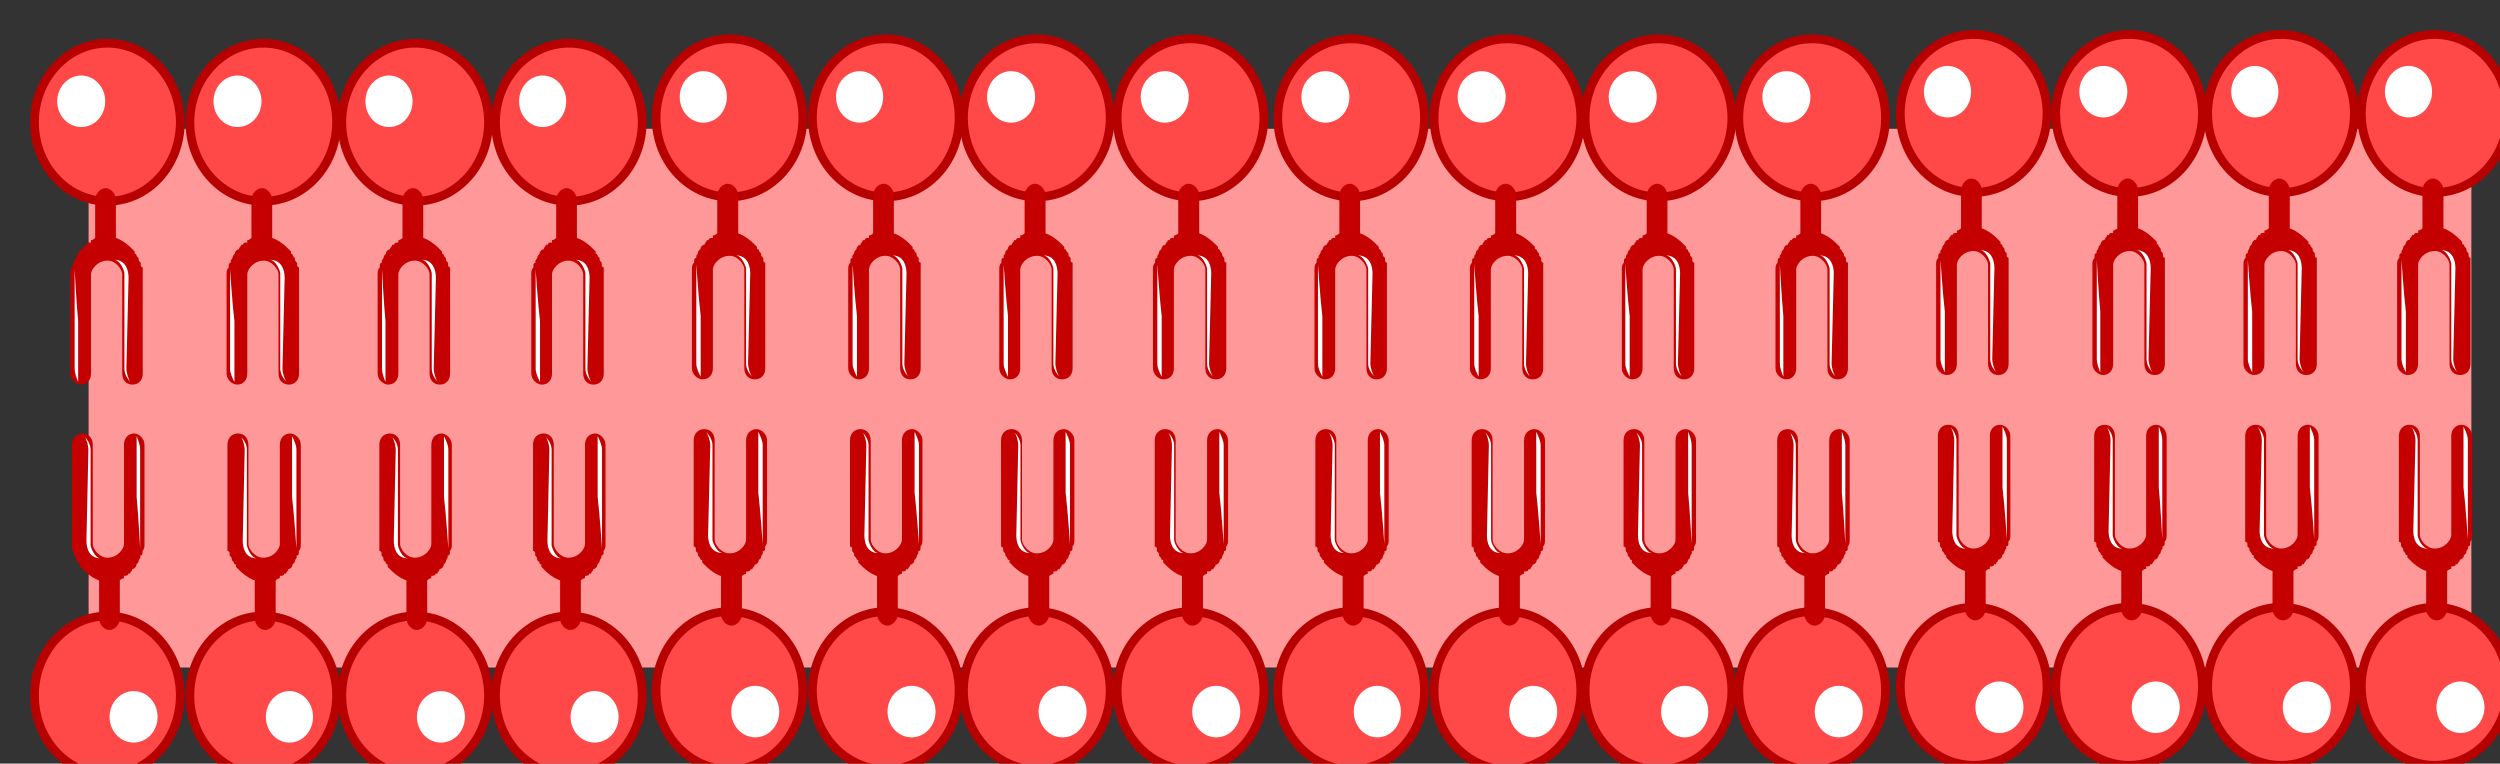 <svg xmlns="http://www.w3.org/2000/svg" version="1.0" viewBox="0 0 228.926 69.921"><rect x="0" y="0" width="228.926" height="69.921" fill="#333333" stroke="none"/><defs><clipPath clipPathUnits="userSpaceOnUse" id="a"><path d="M2.159 2.159H230.82v69.957H2.16z"/></clipPath></defs><path d="M8.115 11.793v49.33h218.188v-49.33H8.115z" fill="#f99" fill-rule="evenodd" fill-opacity="1" stroke="none"/><path d="M3.158 11.193c0-3.977 2.998-7.235 6.676-7.235 3.698 0 6.676 3.258 6.676 7.235 0 3.998-2.978 7.236-6.676 7.236-3.678 0-6.676-3.238-6.676-7.236z" fill="#ff4848" fill-rule="evenodd" fill-opacity="1" stroke="none"/><path clip-path="url(#a)" d="M3.158 11.193c0-3.977 2.998-7.235 6.676-7.235 3.698 0 6.676 3.258 6.676 7.235 0 3.998-2.978 7.236-6.676 7.236-3.678 0-6.676-3.238-6.676-7.236" fill="none" stroke="#b70000" stroke-width=".8px" stroke-linecap="butt" stroke-linejoin="miter" stroke-miterlimit="8" stroke-dasharray="none" stroke-opacity="1"/><path d="m12.512 23.446.18.2c0 .22 0 .22.2.42v.2c0 .22.18.22.18.22v9.713c0 .62-.38 1.02-.94 1.02-.559 0-.939-.4-.939-1.02v-9.094c0-.42-.58-1.24-1.339-1.24-.94 0-1.52.82-1.52 1.24v9.094c0 .62-.379 1.02-.938 1.02-.38 0-.96-.4-.96-1.02v-9.094c0-.22 0-.42.2-.62v-.22s0-.2.18-.2v-.2c.2-.22.2-.42.2-.42l.18-.22c0-.199.2-.399.38-.399 0-.22.2-.22.2-.42h.18c0-.2.2-.2.379-.2v-.22c.2 0 .38-.2.38-.2V18.27c0-.4.38-1.04.96-1.04.559 0 .939.64.939 1.04v3.518c.58.2 1.139.62 1.719 1.239v.2c.18 0 .18.22.18.22z" fill="#c40000" fill-rule="evenodd" fill-opacity="1" stroke="none"/><path d="M6.836 33.76v-9.095s.16 3.098.32 4.757v5.557c-.16-.4-.32-.82-.32-1.22zM11.573 33.74c0 .42.2 1.039.38 1.239-.38-.4-.56-.82-.56-1.24v-8.694c0-.22-.38-1.26-.96-1.26 1.14 0 1.34 1.04 1.34 1.66l-.2 8.295zM5.237 9.274c0-1.299 1-2.358 2.198-2.358 1.22 0 2.2 1.06 2.2 2.358 0 1.32-.98 2.359-2.2 2.359-1.199 0-2.198-1.04-2.198-2.359z" fill="#fff" fill-rule="evenodd" fill-opacity="1" stroke="none"/><path d="M16.51 63.681c0 4.038-2.978 7.276-6.676 7.276-3.678 0-6.676-3.238-6.676-7.276 0-4.017 2.998-7.275 6.676-7.275 3.698 0 6.676 3.258 6.676 7.275z" fill="#ff4848" fill-rule="evenodd" fill-opacity="1" stroke="none"/><path clip-path="url(#a)" d="M16.51 63.681c0 4.038-2.978 7.276-6.676 7.276-3.678 0-6.676-3.238-6.676-7.276 0-4.017 2.998-7.275 6.676-7.275 3.698 0 6.676 3.258 6.676 7.275" fill="none" stroke="#b70000" stroke-width=".8px" stroke-linecap="butt" stroke-linejoin="miter" stroke-miterlimit="8" stroke-dasharray="none" stroke-opacity="1"/><path d="m7.176 51.489-.2-.2c0-.22 0-.22-.18-.42v-.2c0-.22-.2-.22-.2-.22V40.735c0-.62.38-1.04.96-1.04.56 0 .939.42.939 1.04v9.095c0 .42.58 1.239 1.339 1.239.94 0 1.52-.82 1.52-1.24v-9.094c0-.62.379-1.04.939-1.04.38 0 .939.42.939 1.04v9.095c0 .22 0 .42-.18.62v.22s0 .2-.2.2v.199c-.18.22-.18.42-.18.42l-.18.2c0 .22-.2.42-.38.42 0 .22-.2.22-.2.42h-.18c0 .199-.199.199-.379.199v.22c-.2 0-.38.2-.38.2v3.518c0 .4-.38 1.019-.96 1.019-.559 0-.938-.62-.938-1.02v-3.517c-.58-.2-1.14-.62-1.72-1.24v-.22c-.18 0-.18-.2-.18-.2z" fill="#c40000" fill-rule="evenodd" fill-opacity="1" stroke="none"/><path d="M12.832 41.175v9.075s-.16-3.079-.32-4.738v-5.577c.16.42.32.84.32 1.24zM8.095 41.195c0-.42-.18-1.04-.38-1.26.38.42.58.84.58 1.26v8.695c0 .22.38 1.239.94 1.239-1.14 0-1.32-1.02-1.32-1.639l.18-8.295zM14.431 65.64c0 1.32-.98 2.359-2.198 2.359-1.2 0-2.2-1.04-2.2-2.359 0-1.299 1-2.358 2.2-2.358 1.219 0 2.198 1.059 2.198 2.358z" fill="#fff" fill-rule="evenodd" fill-opacity="1" stroke="none"/><path d="M17.39 11.193c0-3.977 3.018-7.235 6.715-7.235 3.718 0 6.716 3.258 6.716 7.235 0 3.998-2.998 7.236-6.716 7.236-3.697 0-6.716-3.238-6.716-7.236z" fill="#ff4848" fill-rule="evenodd" fill-opacity="1" stroke="none"/><path clip-path="url(#a)" d="M17.39 11.193c0-3.977 3.018-7.235 6.715-7.235 3.718 0 6.716 3.258 6.716 7.235 0 3.998-2.998 7.236-6.716 7.236-3.697 0-6.716-3.238-6.716-7.236" fill="none" stroke="#b70000" stroke-width=".8px" stroke-linecap="butt" stroke-linejoin="miter" stroke-miterlimit="8" stroke-dasharray="none" stroke-opacity="1"/><path d="m26.824 23.446.18.2c0 .22 0 .22.2.42v.2c0 .22.18.22.18.22v9.713c0 .62-.38 1.02-.94 1.02-.56 0-.94-.4-.94-1.02v-9.094c0-.42-.58-1.24-1.339-1.24-.94 0-1.519.82-1.519 1.24v9.094c0 .62-.38 1.02-.94 1.02-.379 0-.959-.4-.959-1.02v-9.094c0-.22 0-.42.2-.62v-.22s0-.2.18-.2v-.2c.2-.22.2-.42.2-.42l.18-.22c0-.199.2-.399.38-.399 0-.22.2-.22.2-.42h.18c0-.2.2-.2.38-.2v-.22c.2 0 .379-.2.379-.2V18.27c0-.4.38-1.04.96-1.04.56 0 .939.64.939 1.04v3.518c.58.2 1.14.62 1.719 1.239v.2c.18 0 .18.22.18.22z" fill="#c40000" fill-rule="evenodd" fill-opacity="1" stroke="none"/><path d="M21.067 33.76v-9.095s.2 3.098.4 4.757v5.557c-.2-.4-.4-.82-.4-1.22zM25.864 33.74c0 .42.2 1.039.4 1.239-.4-.4-.6-.82-.6-1.24v-8.694c0-.22-.4-1.26-.999-1.26 1.2 0 1.4 1.04 1.4 1.66l-.2 8.295zM19.548 9.274c0-1.299 1-2.358 2.199-2.358 1.22 0 2.198 1.06 2.198 2.358 0 1.32-.979 2.359-2.198 2.359-1.2 0-2.199-1.04-2.199-2.359z" fill="#fff" fill-rule="evenodd" fill-opacity="1" stroke="none"/><path d="M30.821 63.681c0 4.038-2.998 7.276-6.716 7.276-3.697 0-6.716-3.238-6.716-7.276 0-4.017 3.019-7.275 6.716-7.275 3.718 0 6.716 3.258 6.716 7.275z" fill="#ff4848" fill-rule="evenodd" fill-opacity="1" stroke="none"/><path clip-path="url(#a)" d="M30.821 63.681c0 4.038-2.998 7.276-6.716 7.276-3.697 0-6.716-3.238-6.716-7.276 0-4.017 3.019-7.275 6.716-7.275 3.718 0 6.716 3.258 6.716 7.275" fill="none" stroke="#b70000" stroke-width=".8px" stroke-linecap="butt" stroke-linejoin="miter" stroke-miterlimit="8" stroke-dasharray="none" stroke-opacity="1"/><path d="m21.407 51.489-.18-.2c0-.22 0-.22-.2-.42v-.2c0-.22-.2-.22-.2-.22V40.735c0-.62.4-1.04.96-1.04.58 0 .96.42.96 1.04v9.095c0 .42.579 1.239 1.358 1.239.96 0 1.52-.82 1.52-1.24v-9.094c0-.62.4-1.04.959-1.04.4 0 .96.42.96 1.04v9.095c0 .22 0 .42-.18.62v.22s0 .2-.2.2v.199c-.18.22-.18.42-.18.42l-.2.2c0 .22-.2.42-.38.42 0 .22-.2.22-.2.42h-.18c0 .199-.2.199-.4.199v.22c-.18 0-.38.2-.38.2v3.518c0 .4-.38 1.019-.959 1.019-.58 0-.96-.62-.96-1.02v-3.517c-.579-.2-1.138-.62-1.718-1.24v-.22c-.2 0-.2-.2-.2-.2z" fill="#c40000" fill-rule="evenodd" fill-opacity="1" stroke="none"/><path d="M27.144 41.175v9.075s-.2-3.079-.4-4.738v-5.577c.2.42.4.84.4 1.24zM22.406 41.195c0-.42-.18-1.04-.38-1.26.38.42.58.84.58 1.26v8.695c0 .22.38 1.239.94 1.239-1.14 0-1.32-1.02-1.32-1.639l.18-8.295zM28.663 65.64c0 1.32-.96 2.359-2.16 2.359-1.178 0-2.158-1.04-2.158-2.359 0-1.299.98-2.358 2.159-2.358 1.2 0 2.159 1.059 2.159 2.358z" fill="#fff" fill-rule="evenodd" fill-opacity="1" stroke="none"/><path d="M31.301 11.193c0-3.977 3.018-7.235 6.716-7.235 3.718 0 6.716 3.258 6.716 7.235 0 3.998-2.998 7.236-6.716 7.236-3.698 0-6.716-3.238-6.716-7.236z" fill="#ff4848" fill-rule="evenodd" fill-opacity="1" stroke="none"/><path clip-path="url(#a)" d="M31.301 11.193c0-3.977 3.018-7.235 6.716-7.235 3.718 0 6.716 3.258 6.716 7.235 0 3.998-2.998 7.236-6.716 7.236-3.698 0-6.716-3.238-6.716-7.236" fill="none" stroke="#b70000" stroke-width=".8px" stroke-linecap="butt" stroke-linejoin="miter" stroke-miterlimit="8" stroke-dasharray="none" stroke-opacity="1"/><path d="m40.655 23.446.18.2c0 .22 0 .22.2.42v.2c0 .22.18.22.18.22v9.713c0 .62-.38 1.02-.94 1.02-.56 0-.939-.4-.939-1.02v-9.094c0-.42-.58-1.24-1.339-1.24-.94 0-1.52.82-1.52 1.24v9.094c0 .62-.379 1.02-.939 1.02-.38 0-.959-.4-.959-1.02v-9.094c0-.22 0-.42.2-.62v-.22s0-.2.18-.2v-.2c.2-.22.2-.42.2-.42l.18-.22c0-.199.2-.399.38-.399 0-.22.2-.22.2-.42h.18c0-.2.199-.2.379-.2v-.22c.2 0 .38-.2.38-.2V18.27c0-.4.38-1.04.96-1.04.559 0 .939.64.939 1.04v3.518c.58.2 1.139.62 1.718 1.239v.2c.18 0 .18.22.18.22z" fill="#c40000" fill-rule="evenodd" fill-opacity="1" stroke="none"/><path d="M34.979 33.76v-9.095s.16 3.098.32 4.757v5.557c-.16-.4-.32-.82-.32-1.22zM39.716 33.74c0 .42.2 1.039.38 1.239-.38-.4-.56-.82-.56-1.24v-8.694c0-.22-.38-1.26-.96-1.26 1.14 0 1.34 1.04 1.34 1.66l-.2 8.295zM33.46 9.274c0-1.299.98-2.358 2.158-2.358 1.2 0 2.16 1.06 2.16 2.358 0 1.32-.96 2.359-2.16 2.359-1.179 0-2.158-1.04-2.158-2.359z" fill="#fff" fill-rule="evenodd" fill-opacity="1" stroke="none"/><path d="M44.733 63.681c0 4.038-2.998 7.276-6.716 7.276-3.698 0-6.716-3.238-6.716-7.276 0-4.017 3.018-7.275 6.716-7.275 3.718 0 6.716 3.258 6.716 7.275z" fill="#ff4848" fill-rule="evenodd" fill-opacity="1" stroke="none"/><path clip-path="url(#a)" d="M44.733 63.681c0 4.038-2.998 7.276-6.716 7.276-3.698 0-6.716-3.238-6.716-7.276 0-4.017 3.018-7.275 6.716-7.275 3.718 0 6.716 3.258 6.716 7.275" fill="none" stroke="#b70000" stroke-width=".8px" stroke-linecap="butt" stroke-linejoin="miter" stroke-miterlimit="8" stroke-dasharray="none" stroke-opacity="1"/><path d="m35.319 51.489-.2-.2c0-.22 0-.22-.18-.42v-.2c0-.22-.2-.22-.2-.22V40.735c0-.62.38-1.04.96-1.04.559 0 .939.42.939 1.04v9.095c0 .42.58 1.239 1.339 1.239.94 0 1.52-.82 1.52-1.24v-9.094c0-.62.379-1.04.938-1.04.38 0 .94.42.94 1.04v9.095c0 .22 0 .42-.18.62v.22s0 .2-.2.2v.199c-.18.22-.18.42-.18.42l-.18.2c0 .22-.2.42-.38.42 0 .22-.2.22-.2.42h-.18c0 .199-.199.199-.379.199v.22c-.2 0-.38.2-.38.2v3.518c0 .4-.38 1.019-.96 1.019-.559 0-.939-.62-.939-1.02v-3.517c-.58-.2-1.139-.62-1.719-1.24v-.22c-.18 0-.18-.2-.18-.2z" fill="#c40000" fill-rule="evenodd" fill-opacity="1" stroke="none"/><path d="M41.055 41.175v9.075s-.2-3.079-.4-4.738v-5.577c.2.42.4.84.4 1.24zM36.238 41.195c0-.42-.18-1.04-.38-1.26.38.42.58.84.58 1.26v8.695c0 .22.38 1.239.94 1.239-1.14 0-1.32-1.02-1.32-1.639l.18-8.295zM42.574 65.64c0 1.32-.98 2.359-2.198 2.359-1.2 0-2.2-1.04-2.2-2.359 0-1.299 1-2.358 2.2-2.358 1.219 0 2.198 1.059 2.198 2.358z" fill="#fff" fill-rule="evenodd" fill-opacity="1" stroke="none"/><path d="M45.373 11.193c0-3.977 3.018-7.235 6.715-7.235 3.718 0 6.716 3.258 6.716 7.235 0 3.998-2.998 7.236-6.716 7.236-3.697 0-6.715-3.238-6.715-7.236z" fill="#ff4848" fill-rule="evenodd" fill-opacity="1" stroke="none"/><path clip-path="url(#a)" d="M45.373 11.193c0-3.977 3.018-7.235 6.715-7.235 3.718 0 6.716 3.258 6.716 7.235 0 3.998-2.998 7.236-6.716 7.236-3.697 0-6.715-3.238-6.715-7.236" fill="none" stroke="#b70000" stroke-width=".8px" stroke-linecap="butt" stroke-linejoin="miter" stroke-miterlimit="8" stroke-dasharray="none" stroke-opacity="1"/><path d="m54.727 23.446.18.2c0 .22 0 .22.2.42v.2c0 .22.18.22.18.22v9.713c0 .62-.38 1.02-.94 1.02-.56 0-.94-.4-.94-1.02v-9.094c0-.42-.579-1.24-1.339-1.24-.939 0-1.519.82-1.519 1.24v9.094c0 .62-.38 1.02-.94 1.02-.379 0-.958-.4-.958-1.02v-9.094c0-.22 0-.42.2-.62v-.22s0-.2.18-.2v-.2c.2-.22.2-.42.2-.42l.18-.22c0-.199.199-.399.379-.399 0-.22.2-.22.2-.42h.18c0-.2.2-.2.38-.2v-.22c.2 0 .38-.2.38-.2V18.27c0-.4.379-1.04.959-1.04.56 0 .939.64.939 1.04v3.518c.58.2 1.14.62 1.719 1.239v.2c.18 0 .18.22.18.22z" fill="#c40000" fill-rule="evenodd" fill-opacity="1" stroke="none"/><path d="M49.05 33.76v-9.095s.2 3.098.4 4.757v5.557c-.2-.4-.4-.82-.4-1.22zM53.787 33.74c0 .42.2 1.039.38 1.239-.38-.4-.56-.82-.56-1.24v-8.694c0-.22-.38-1.26-.959-1.26 1.14 0 1.34 1.04 1.34 1.66l-.2 8.295zM47.531 9.274c0-1.299.98-2.358 2.159-2.358 1.2 0 2.159 1.06 2.159 2.358 0 1.32-.96 2.359-2.16 2.359-1.178 0-2.158-1.04-2.158-2.359z" fill="#fff" fill-rule="evenodd" fill-opacity="1" stroke="none"/><path d="M58.804 63.681c0 4.038-2.998 7.276-6.716 7.276-3.697 0-6.715-3.238-6.715-7.276 0-4.017 3.018-7.275 6.715-7.275 3.718 0 6.716 3.258 6.716 7.275z" fill="#ff4848" fill-rule="evenodd" fill-opacity="1" stroke="none"/><path clip-path="url(#a)" d="M58.804 63.681c0 4.038-2.998 7.276-6.716 7.276-3.697 0-6.715-3.238-6.715-7.276 0-4.017 3.018-7.275 6.715-7.275 3.718 0 6.716 3.258 6.716 7.275" fill="none" stroke="#b70000" stroke-width=".8px" stroke-linecap="butt" stroke-linejoin="miter" stroke-miterlimit="8" stroke-dasharray="none" stroke-opacity="1"/><path d="m49.39 51.489-.2-.2c0-.22 0-.22-.18-.42v-.2c0-.22-.2-.22-.2-.22V40.735c0-.62.38-1.04.96-1.04.56 0 .94.42.94 1.04v9.095c0 .42.579 1.239 1.338 1.239.94 0 1.52-.82 1.52-1.24v-9.094c0-.62.38-1.04.939-1.04.38 0 .94.42.94 1.04v9.095c0 .22 0 .42-.18.62v.22s0 .2-.2.2v.199c-.18.22-.18.42-.18.42l-.18.2c0 .22-.2.42-.38.42 0 .22-.2.22-.2.42h-.18c0 .199-.2.199-.38.199v.22c-.2 0-.38.2-.38.2v3.518c0 .4-.379 1.019-.959 1.019-.56 0-.94-.62-.94-1.02v-3.517c-.579-.2-1.138-.62-1.718-1.24v-.22c-.18 0-.18-.2-.18-.2z" fill="#c40000" fill-rule="evenodd" fill-opacity="1" stroke="none"/><path d="M55.127 41.175v9.075s-.2-3.079-.4-4.738v-5.577c.2.42.4.84.4 1.24zM50.31 41.195c0-.42-.18-1.04-.38-1.26.38.42.58.84.58 1.26v8.695c0 .22.38 1.239.939 1.239-1.14 0-1.32-1.02-1.32-1.639l.18-8.295zM56.646 65.64c0 1.32-.98 2.359-2.199 2.359-1.2 0-2.199-1.04-2.199-2.359 0-1.299 1-2.358 2.199-2.358 1.22 0 2.199 1.059 2.199 2.358z" fill="#fff" fill-rule="evenodd" fill-opacity="1" stroke="none"/><path d="M60.084 10.793c0-3.977 3.018-7.235 6.716-7.235 3.717 0 6.715 3.258 6.715 7.235 0 3.998-2.998 7.236-6.715 7.236-3.698 0-6.716-3.238-6.716-7.236z" fill="#ff4848" fill-rule="evenodd" fill-opacity="1" stroke="none"/><path clip-path="url(#a)" d="M60.084 10.793c0-3.977 3.018-7.235 6.716-7.235 3.717 0 6.715 3.258 6.715 7.235 0 3.998-2.998 7.236-6.715 7.236-3.698 0-6.716-3.238-6.716-7.236" fill="none" stroke="#b70000" stroke-width=".8px" stroke-linecap="butt" stroke-linejoin="miter" stroke-miterlimit="8" stroke-dasharray="none" stroke-opacity="1"/><path d="m69.518 23.006.18.22c0 .2 0 .2.2.4v.22c0 .2.18.2.18.2v9.674c0 .62-.38 1.019-.96 1.019-.56 0-.96-.4-.96-1.02v-9.054c0-.42-.559-1.24-1.338-1.24-.96 0-1.54.82-1.54 1.24v9.055c0 .62-.38 1.019-.959 1.019-.38 0-.96-.4-.96-1.02v-9.054c0-.2 0-.42.2-.62v-.2s0-.22.2-.22v-.2c.18-.2.18-.419.18-.419l.2-.2c0-.2.18-.4.38-.4 0-.22.2-.22.2-.42h.18c0-.2.2-.2.38-.2v-.22c.2 0 .4-.199.4-.199v-3.498c0-.42.379-1.04.959-1.04.56 0 .959.62.959 1.04v3.498c.56.2 1.14.62 1.719 1.24v.2c.2 0 .2.2.2.2z" fill="#c40000" fill-rule="evenodd" fill-opacity="1" stroke="none"/><path d="M63.761 33.28v-9.095s.2 3.098.4 4.757V34.5c-.2-.4-.4-.82-.4-1.22zM68.498 33.28c0 .4.2 1.02.38 1.22-.38-.4-.56-.82-.56-1.22V24.625c0-.2-.38-1.24-.959-1.24 1.14 0 1.34 1.04 1.34 1.66l-.2 8.235zM62.242 8.875c0-1.3.98-2.359 2.159-2.359 1.2 0 2.159 1.06 2.159 2.359 0 1.319-.96 2.358-2.159 2.358-1.18 0-2.159-1.04-2.159-2.358z" fill="#fff" fill-rule="evenodd" fill-opacity="1" stroke="none"/><path d="M73.515 63.242c0 3.997-2.998 7.235-6.715 7.235-3.698 0-6.716-3.238-6.716-7.235 0-3.978 3.018-7.236 6.716-7.236 3.717 0 6.715 3.258 6.715 7.236z" fill="#ff4848" fill-rule="evenodd" fill-opacity="1" stroke="none"/><path clip-path="url(#a)" d="M73.515 63.242c0 3.997-2.998 7.235-6.715 7.235-3.698 0-6.716-3.238-6.716-7.235 0-3.978 3.018-7.236 6.716-7.236 3.717 0 6.715 3.258 6.715 7.236" fill="none" stroke="#b70000" stroke-width=".8px" stroke-linecap="butt" stroke-linejoin="miter" stroke-miterlimit="8" stroke-dasharray="none" stroke-opacity="1"/><path d="m64.101 51.089-.18-.2c0-.22 0-.22-.2-.42v-.2c0-.22-.2-.22-.2-.22v-9.713c0-.62.4-1.04.96-1.04.58 0 .96.42.96 1.04v9.094c0 .42.579 1.24 1.359 1.24.959 0 1.519-.82 1.519-1.24v-9.094c0-.62.4-1.04.959-1.04.4 0 .96.42.96 1.04v9.094c0 .22 0 .42-.18.62v.22s0 .2-.2.2v.2c-.18.22-.18.419-.18.419l-.2.2c0 .22-.2.42-.38.42 0 .22-.2.22-.2.42h-.18c0 .2-.2.2-.4.2v.22c-.18 0-.38.199-.38.199v3.518c0 .4-.379 1.02-.959 1.02s-.959-.62-.959-1.02v-3.518c-.58-.2-1.14-.62-1.719-1.24v-.22c-.2 0-.2-.199-.2-.199z" fill="#c40000" fill-rule="evenodd" fill-opacity="1" stroke="none"/><path d="M69.838 40.775v9.075s-.2-3.078-.4-4.737v-5.577c.2.42.4.84.4 1.24zM65.04 40.775c0-.4-.2-1.02-.4-1.239.4.42.6.84.6 1.24v8.654c0 .2.4 1.22 1 1.22-1.2 0-1.4-1.02-1.4-1.64l.2-8.235zM71.357 65.16c0 1.32-.98 2.36-2.199 2.36-1.2 0-2.199-1.04-2.199-2.36 0-1.299 1-2.358 2.2-2.358 1.218 0 2.198 1.06 2.198 2.359z" fill="#fff" fill-rule="evenodd" fill-opacity="1" stroke="none"/><path d="M74.395 10.793c0-3.977 3.018-7.235 6.716-7.235 3.718 0 6.716 3.258 6.716 7.235 0 3.998-2.998 7.236-6.716 7.236-3.698 0-6.716-3.238-6.716-7.236z" fill="#ff4848" fill-rule="evenodd" fill-opacity="1" stroke="none"/><path clip-path="url(#a)" d="M74.395 10.793c0-3.977 3.018-7.235 6.716-7.235 3.718 0 6.716 3.258 6.716 7.235 0 3.998-2.998 7.236-6.716 7.236-3.698 0-6.716-3.238-6.716-7.236" fill="none" stroke="#b70000" stroke-width=".8px" stroke-linecap="butt" stroke-linejoin="miter" stroke-miterlimit="8" stroke-dasharray="none" stroke-opacity="1"/><path d="m83.75 23.006.18.22c0 .2 0 .2.199.4v.22c0 .2.18.2.18.2v9.674c0 .62-.38 1.019-.94 1.019-.56 0-.939-.4-.939-1.02v-9.054c0-.42-.58-1.24-1.34-1.24-.939 0-1.518.82-1.518 1.24v9.055c0 .62-.38 1.019-.94 1.019-.38 0-.96-.4-.96-1.02v-9.054c0-.2 0-.42.2-.62v-.2s0-.22.18-.22v-.2c.2-.2.2-.419.2-.419l.18-.2c0-.2.2-.4.38-.4 0-.22.2-.22.2-.42h.18c0-.2.2-.2.38-.2v-.22c.2 0 .38-.199.38-.199v-3.498c0-.42.38-1.04.959-1.04.56 0 .94.62.94 1.04v3.498c.579.2 1.139.62 1.718 1.24v.2c.18 0 .18.2.18.2z" fill="#c40000" fill-rule="evenodd" fill-opacity="1" stroke="none"/><path d="M78.073 33.28v-9.095s.2 3.098.4 4.757V34.5c-.2-.4-.4-.82-.4-1.22zM82.81 33.28c0 .4.2 1.02.38 1.22-.38-.4-.56-.82-.56-1.22V24.625c0-.2-.38-1.24-.96-1.24 1.14 0 1.34 1.04 1.34 1.66l-.2 8.235zM76.554 8.875c0-1.3.979-2.359 2.158-2.359 1.2 0 2.159 1.06 2.159 2.359 0 1.319-.96 2.358-2.159 2.358-1.179 0-2.158-1.04-2.158-2.358z" fill="#fff" fill-rule="evenodd" fill-opacity="1" stroke="none"/><path d="M87.827 63.242c0 3.997-2.998 7.235-6.716 7.235-3.698 0-6.716-3.238-6.716-7.235 0-3.978 3.018-7.236 6.716-7.236 3.718 0 6.716 3.258 6.716 7.236z" fill="#ff4848" fill-rule="evenodd" fill-opacity="1" stroke="none"/><path clip-path="url(#a)" d="M87.827 63.242c0 3.997-2.998 7.235-6.716 7.235-3.698 0-6.716-3.238-6.716-7.235 0-3.978 3.018-7.236 6.716-7.236 3.718 0 6.716 3.258 6.716 7.236" fill="none" stroke="#b70000" stroke-width=".8px" stroke-linecap="butt" stroke-linejoin="miter" stroke-miterlimit="8" stroke-dasharray="none" stroke-opacity="1"/><path d="m78.412 51.089-.2-.2c0-.22 0-.22-.18-.42v-.2c0-.22-.2-.22-.2-.22v-9.713c0-.62.38-1.04.96-1.04.56 0 .94.42.94 1.04v9.094c0 .42.58 1.24 1.339 1.24.94 0 1.519-.82 1.519-1.24v-9.094c0-.62.38-1.04.94-1.04.38 0 .939.42.939 1.04v9.094c0 .22 0 .42-.18.62v.22s0 .2-.2.2v.2c-.18.22-.18.419-.18.419l-.18.2c0 .22-.2.42-.38.42 0 .22-.2.22-.2.42h-.18c0 .2-.2.2-.38.2v.22c-.199 0-.379.199-.379.199v3.518c0 .4-.38 1.02-.96 1.02-.559 0-.939-.62-.939-1.02v-3.518c-.58-.2-1.139-.62-1.719-1.24v-.22c-.18 0-.18-.199-.18-.199z" fill="#c40000" fill-rule="evenodd" fill-opacity="1" stroke="none"/><path d="M84.149 40.775v9.075s-.2-3.078-.4-4.737v-5.577c.2.42.4.84.4 1.24zM79.332 40.775c0-.4-.18-1.02-.38-1.239.38.42.58.84.58 1.24v8.654c0 .2.38 1.22.94 1.22-1.14 0-1.32-1.02-1.32-1.64l.18-8.235zM85.668 65.16c0 1.32-.98 2.36-2.199 2.36-1.199 0-2.198-1.04-2.198-2.36 0-1.299 1-2.358 2.198-2.358 1.22 0 2.2 1.06 2.2 2.359z" fill="#fff" fill-rule="evenodd" fill-opacity="1" stroke="none"/><path d="M88.227 10.793c0-3.977 3.018-7.235 6.715-7.235 3.718 0 6.716 3.258 6.716 7.235 0 3.998-2.998 7.236-6.716 7.236-3.697 0-6.715-3.238-6.715-7.236z" fill="#ff4848" fill-rule="evenodd" fill-opacity="1" stroke="none"/><path clip-path="url(#a)" d="M88.227 10.793c0-3.977 3.018-7.235 6.715-7.235 3.718 0 6.716 3.258 6.716 7.235 0 3.998-2.998 7.236-6.716 7.236-3.697 0-6.715-3.238-6.715-7.236" fill="none" stroke="#b70000" stroke-width=".8px" stroke-linecap="butt" stroke-linejoin="miter" stroke-miterlimit="8" stroke-dasharray="none" stroke-opacity="1"/><path d="m97.66 23.006.18.22c0 .2 0 .2.2.4v.22c0 .2.18.2.18.2v9.674c0 .62-.38 1.019-.959 1.019-.56 0-.96-.4-.96-1.02v-9.054c0-.42-.559-1.24-1.339-1.24-.959 0-1.539.82-1.539 1.24v9.055c0 .62-.38 1.019-.959 1.019-.38 0-.96-.4-.96-1.02v-9.054c0-.2 0-.42.2-.62v-.2s0-.22.2-.22v-.2c.18-.2.18-.419.18-.419l.2-.2c0-.2.18-.4.38-.4 0-.22.2-.22.2-.42h.18c0-.2.2-.2.38-.2v-.22c.2 0 .4-.199.4-.199v-3.498c0-.42.379-1.04.959-1.04.56 0 .959.62.959 1.04v3.498c.56.2 1.14.62 1.719 1.24v.2c.2 0 .2.2.2.2z" fill="#c40000" fill-rule="evenodd" fill-opacity="1" stroke="none"/><path d="M91.904 33.28v-9.095s.2 3.098.4 4.757V34.5c-.2-.4-.4-.82-.4-1.22zM96.641 33.28c0 .4.2 1.02.38 1.22-.38-.4-.56-.82-.56-1.22V24.625c0-.2-.38-1.24-.959-1.24 1.14 0 1.34 1.04 1.34 1.66l-.2 8.235zM90.385 8.875c0-1.3 1-2.359 2.199-2.359 1.22 0 2.199 1.06 2.199 2.359 0 1.319-.98 2.358-2.2 2.358-1.198 0-2.198-1.04-2.198-2.358z" fill="#fff" fill-rule="evenodd" fill-opacity="1" stroke="none"/><path d="M101.658 63.242c0 3.997-2.998 7.235-6.716 7.235-3.697 0-6.715-3.238-6.715-7.235 0-3.978 3.018-7.236 6.715-7.236 3.718 0 6.716 3.258 6.716 7.236z" fill="#ff4848" fill-rule="evenodd" fill-opacity="1" stroke="none"/><path clip-path="url(#a)" d="M101.658 63.242c0 3.997-2.998 7.235-6.716 7.235-3.697 0-6.715-3.238-6.715-7.235 0-3.978 3.018-7.236 6.715-7.236 3.718 0 6.716 3.258 6.716 7.236" fill="none" stroke="#b70000" stroke-width=".8px" stroke-linecap="butt" stroke-linejoin="miter" stroke-miterlimit="8" stroke-dasharray="none" stroke-opacity="1"/><path d="m92.244 51.089-.18-.2c0-.22 0-.22-.2-.42v-.2c0-.22-.2-.22-.2-.22v-9.713c0-.62.4-1.04.96-1.04.58 0 .96.42.96 1.04v9.094c0 .42.579 1.24 1.358 1.24.96 0 1.52-.82 1.52-1.24v-9.094c0-.62.4-1.04.959-1.04.4 0 .96.42.96 1.04v9.094c0 .22 0 .42-.18.62v.22s0 .2-.2.2v.2c-.18.22-.18.419-.18.419l-.2.2c0 .22-.2.42-.38.42 0 .22-.2.22-.2.42h-.18c0 .2-.2.2-.4.2v.22c-.18 0-.38.199-.38.199v3.518c0 .4-.379 1.02-.959 1.02s-.96-.62-.96-1.02v-3.518c-.579-.2-1.138-.62-1.718-1.24v-.22c-.2 0-.2-.199-.2-.199z" fill="#c40000" fill-rule="evenodd" fill-opacity="1" stroke="none"/><path d="M97.98 40.775v9.075s-.2-3.078-.4-4.737v-5.577c.2.42.4.84.4 1.24zM93.243 40.775c0-.4-.18-1.02-.38-1.239.38.42.58.84.58 1.24v8.654c0 .2.38 1.22.94 1.22-1.14 0-1.32-1.02-1.32-1.64l.18-8.235zM99.5 65.16c0 1.32-.98 2.36-2.199 2.36-1.2 0-2.199-1.04-2.199-2.36 0-1.299 1-2.358 2.199-2.358 1.22 0 2.199 1.06 2.199 2.359z" fill="#fff" fill-rule="evenodd" fill-opacity="1" stroke="none"/><path d="M102.298 10.793c0-3.977 3.018-7.235 6.716-7.235 3.718 0 6.716 3.258 6.716 7.235 0 3.998-2.998 7.236-6.716 7.236-3.698 0-6.716-3.238-6.716-7.236z" fill="#ff4848" fill-rule="evenodd" fill-opacity="1" stroke="none"/><path clip-path="url(#a)" d="M102.298 10.793c0-3.977 3.018-7.235 6.716-7.235 3.718 0 6.716 3.258 6.716 7.235 0 3.998-2.998 7.236-6.716 7.236-3.698 0-6.716-3.238-6.716-7.236" fill="none" stroke="#b70000" stroke-width=".8px" stroke-linecap="butt" stroke-linejoin="miter" stroke-miterlimit="8" stroke-dasharray="none" stroke-opacity="1"/><path d="m111.732 23.006.18.22c0 .2 0 .2.2.4v.22c0 .2.18.2.18.2v9.674c0 .62-.38 1.019-.96 1.019-.56 0-.959-.4-.959-1.02v-9.054c0-.42-.56-1.24-1.34-1.24-.959 0-1.538.82-1.538 1.24v9.055c0 .62-.38 1.019-.96 1.019-.38 0-.959-.4-.959-1.02v-9.054c0-.2 0-.42.2-.62v-.2s0-.22.2-.22v-.2c.18-.2.18-.419.18-.419l.2-.2c0-.2.18-.4.38-.4 0-.22.2-.22.2-.42h.18c0-.2.199-.2.379-.2v-.22c.2 0 .4-.199.4-.199v-3.498c0-.42.38-1.04.959-1.04.56 0 .96.62.96 1.04v3.498c.56.2 1.139.62 1.718 1.24v.2c.2 0 .2.2.2.2z" fill="#c40000" fill-rule="evenodd" fill-opacity="1" stroke="none"/><path d="M105.976 33.28v-9.095s.2 3.098.4 4.757V34.5c-.2-.4-.4-.82-.4-1.22zM110.713 33.28c0 .4.2 1.02.38 1.22-.38-.4-.56-.82-.56-1.22V24.625c0-.2-.38-1.24-.96-1.24 1.14 0 1.34 1.04 1.34 1.66l-.2 8.235zM104.457 8.875c0-1.3 1-2.359 2.198-2.359 1.22 0 2.199 1.06 2.199 2.359 0 1.319-.98 2.358-2.199 2.358-1.199 0-2.198-1.04-2.198-2.358z" fill="#fff" fill-rule="evenodd" fill-opacity="1" stroke="none"/><path d="M115.73 63.242c0 3.997-2.998 7.235-6.716 7.235-3.698 0-6.716-3.238-6.716-7.235 0-3.978 3.018-7.236 6.716-7.236 3.718 0 6.716 3.258 6.716 7.236z" fill="#ff4848" fill-rule="evenodd" fill-opacity="1" stroke="none"/><path clip-path="url(#a)" d="M115.73 63.242c0 3.997-2.998 7.235-6.716 7.235-3.698 0-6.716-3.238-6.716-7.235 0-3.978 3.018-7.236 6.716-7.236 3.718 0 6.716 3.258 6.716 7.236" fill="none" stroke="#b70000" stroke-width=".8px" stroke-linecap="butt" stroke-linejoin="miter" stroke-miterlimit="8" stroke-dasharray="none" stroke-opacity="1"/><path d="m106.316 51.089-.18-.2c0-.22 0-.22-.2-.42v-.2c0-.22-.2-.22-.2-.22v-9.713c0-.62.4-1.04.96-1.04.579 0 .959.42.959 1.04v9.094c0 .42.58 1.24 1.359 1.24.96 0 1.519-.82 1.519-1.24v-9.094c0-.62.4-1.04.96-1.04.4 0 .959.42.959 1.04v9.094c0 .22 0 .42-.18.62v.22s0 .2-.2.2v.2c-.18.22-.18.419-.18.419l-.2.2c0 .22-.2.42-.38.42 0 .22-.2.22-.2.42h-.18c0 .2-.2.2-.399.2v.22c-.18 0-.38.199-.38.199v3.518c0 .4-.38 1.02-.96 1.02-.579 0-.959-.62-.959-1.02v-3.518c-.58-.2-1.139-.62-1.719-1.24v-.22c-.2 0-.2-.199-.2-.199z" fill="#c40000" fill-rule="evenodd" fill-opacity="1" stroke="none"/><path d="M112.052 40.775v9.075s-.2-3.078-.4-4.737v-5.577c.2.42.4.84.4 1.24zM107.315 40.775c0-.4-.18-1.02-.38-1.239.38.42.58.84.58 1.24v8.654c0 .2.38 1.22.94 1.22-1.14 0-1.32-1.02-1.32-1.64l.18-8.235zM113.571 65.16c0 1.32-.98 2.36-2.198 2.36-1.2 0-2.2-1.04-2.2-2.36 0-1.299 1-2.358 2.2-2.358 1.219 0 2.198 1.06 2.198 2.359z" fill="#fff" fill-rule="evenodd" fill-opacity="1" stroke="none"/><path d="M117.01 10.793c0-3.977 3.017-7.235 6.715-7.235 3.718 0 6.716 3.258 6.716 7.235 0 3.998-2.998 7.236-6.716 7.236-3.698 0-6.716-3.238-6.716-7.236z" fill="#ff4848" fill-rule="evenodd" fill-opacity="1" stroke="none"/><path clip-path="url(#a)" d="M117.01 10.793c0-3.977 3.017-7.235 6.715-7.235 3.718 0 6.716 3.258 6.716 7.235 0 3.998-2.998 7.236-6.716 7.236-3.698 0-6.716-3.238-6.716-7.236" fill="none" stroke="#b70000" stroke-width=".8px" stroke-linecap="butt" stroke-linejoin="miter" stroke-miterlimit="8" stroke-dasharray="none" stroke-opacity="1"/><path d="m126.443 23.006.18.22c0 .2 0 .2.2.4v.22c0 .2.18.2.18.2v9.674c0 .62-.38 1.019-.94 1.019-.56 0-.939-.4-.939-1.02v-9.054c0-.42-.58-1.24-1.339-1.24-.94 0-1.52.82-1.52 1.24v9.055c0 .62-.379 1.019-.939 1.019-.38 0-.959-.4-.959-1.02v-9.054c0-.2 0-.42.2-.62v-.2s0-.22.18-.22v-.2c.2-.2.2-.419.2-.419l.18-.2c0-.2.2-.4.38-.4 0-.22.2-.22.2-.42h.18c0-.2.199-.2.379-.2v-.22c.2 0 .38-.199.38-.199v-3.498c0-.42.38-1.04.96-1.04.559 0 .939.62.939 1.04v3.498c.58.2 1.139.62 1.718 1.24v.2c.18 0 .18.2.18.2z" fill="#c40000" fill-rule="evenodd" fill-opacity="1" stroke="none"/><path d="M120.687 33.28v-9.095s.2 3.098.4 4.757V34.5c-.2-.4-.4-.82-.4-1.22zM125.484 33.28c0 .4.2 1.02.4 1.22-.4-.4-.6-.82-.6-1.22V24.625c0-.2-.4-1.24-1-1.24 1.2 0 1.4 1.04 1.4 1.66l-.2 8.235zM119.168 8.875c0-1.3 1-2.359 2.198-2.359 1.22 0 2.2 1.06 2.2 2.359 0 1.319-.98 2.358-2.2 2.358-1.199 0-2.198-1.04-2.198-2.358z" fill="#fff" fill-rule="evenodd" fill-opacity="1" stroke="none"/><path d="M130.44 63.242c0 3.997-2.997 7.235-6.715 7.235-3.698 0-6.716-3.238-6.716-7.235 0-3.978 3.018-7.236 6.716-7.236 3.718 0 6.716 3.258 6.716 7.236z" fill="#ff4848" fill-rule="evenodd" fill-opacity="1" stroke="none"/><path clip-path="url(#a)" d="M130.44 63.242c0 3.997-2.997 7.235-6.715 7.235-3.698 0-6.716-3.238-6.716-7.235 0-3.978 3.018-7.236 6.716-7.236 3.718 0 6.716 3.258 6.716 7.236" fill="none" stroke="#b70000" stroke-width=".8px" stroke-linecap="butt" stroke-linejoin="miter" stroke-miterlimit="8" stroke-dasharray="none" stroke-opacity="1"/><path d="m121.027 51.089-.18-.2c0-.22 0-.22-.2-.42v-.2c0-.22-.2-.22-.2-.22v-9.713c0-.62.4-1.04.96-1.04.58 0 .959.42.959 1.04v9.094c0 .42.58 1.24 1.359 1.24.96 0 1.52-.82 1.52-1.24v-9.094c0-.62.399-1.04.959-1.04.4 0 .959.42.959 1.04v9.094c0 .22 0 .42-.18.62v.22s0 .2-.2.2v.2c-.18.22-.18.419-.18.419l-.2.2c0 .22-.2.42-.38.42 0 .22-.2.22-.2.42h-.18c0 .2-.199.2-.399.2v.22c-.18 0-.38.199-.38.199v3.518c0 .4-.38 1.02-.96 1.02-.579 0-.959-.62-.959-1.02v-3.518c-.58-.2-1.139-.62-1.718-1.24v-.22c-.2 0-.2-.199-.2-.199z" fill="#c40000" fill-rule="evenodd" fill-opacity="1" stroke="none"/><path d="M126.763 40.775v9.075s-.2-3.078-.4-4.737v-5.577c.2.42.4.84.4 1.24zM122.026 40.775c0-.4-.18-1.02-.38-1.239.38.42.58.84.58 1.24v8.654c0 .2.38 1.22.94 1.22-1.14 0-1.32-1.02-1.32-1.64l.18-8.235zM128.282 65.16c0 1.32-.96 2.36-2.158 2.36-1.18 0-2.16-1.04-2.16-2.36 0-1.299.98-2.358 2.16-2.358 1.199 0 2.158 1.06 2.158 2.359z" fill="#fff" fill-rule="evenodd" fill-opacity="1" stroke="none"/><path d="M131.32 10.793c0-3.977 3.019-7.235 6.716-7.235 3.718 0 6.716 3.258 6.716 7.235 0 3.998-2.998 7.236-6.716 7.236-3.697 0-6.716-3.238-6.716-7.236z" fill="#ff4848" fill-rule="evenodd" fill-opacity="1" stroke="none"/><path clip-path="url(#a)" d="M131.32 10.793c0-3.977 3.019-7.235 6.716-7.235 3.718 0 6.716 3.258 6.716 7.235 0 3.998-2.998 7.236-6.716 7.236-3.697 0-6.716-3.238-6.716-7.236" fill="none" stroke="#b70000" stroke-width=".8px" stroke-linecap="butt" stroke-linejoin="miter" stroke-miterlimit="8" stroke-dasharray="none" stroke-opacity="1"/><path d="m140.755 23.006.18.22c0 .2 0 .2.2.4v.22c0 .2.18.2.18.2v9.674c0 .62-.38 1.019-.96 1.019-.56 0-.96-.4-.96-1.02v-9.054c0-.42-.56-1.24-1.339-1.24-.96 0-1.539.82-1.539 1.24v9.055c0 .62-.38 1.019-.96 1.019-.379 0-.959-.4-.959-1.02v-9.054c0-.2 0-.42.2-.62v-.2s0-.22.2-.22v-.2c.18-.2.18-.419.18-.419l.2-.2c0-.2.18-.4.38-.4 0-.22.2-.22.2-.42h.18c0-.2.2-.2.38-.2v-.22c.2 0 .399-.199.399-.199v-3.498c0-.42.38-1.04.96-1.04.56 0 .959.62.959 1.04v3.498c.56.2 1.14.62 1.719 1.24v.2c.2 0 .2.2.2.2z" fill="#c40000" fill-rule="evenodd" fill-opacity="1" stroke="none"/><path d="M134.998 33.28v-9.095s.2 3.098.4 4.757V34.5c-.2-.4-.4-.82-.4-1.22zM139.735 33.28c0 .4.2 1.02.38 1.22-.38-.4-.56-.82-.56-1.22V24.625c0-.2-.38-1.24-.959-1.24 1.14 0 1.34 1.04 1.34 1.66l-.2 8.235zM133.48 8.875c0-1.3.999-2.359 2.198-2.359 1.219 0 2.198 1.06 2.198 2.359 0 1.319-.979 2.358-2.198 2.358-1.2 0-2.199-1.04-2.199-2.358z" fill="#fff" fill-rule="evenodd" fill-opacity="1" stroke="none"/><path d="M144.752 63.242c0 3.997-2.998 7.235-6.716 7.235-3.697 0-6.716-3.238-6.716-7.235 0-3.978 3.019-7.236 6.716-7.236 3.718 0 6.716 3.258 6.716 7.236z" fill="#ff4848" fill-rule="evenodd" fill-opacity="1" stroke="none"/><path clip-path="url(#a)" d="M144.752 63.242c0 3.997-2.998 7.235-6.716 7.235-3.697 0-6.716-3.238-6.716-7.235 0-3.978 3.019-7.236 6.716-7.236 3.718 0 6.716 3.258 6.716 7.236" fill="none" stroke="#b70000" stroke-width=".8px" stroke-linecap="butt" stroke-linejoin="miter" stroke-miterlimit="8" stroke-dasharray="none" stroke-opacity="1"/><path d="m135.338 51.089-.18-.2c0-.22 0-.22-.2-.42v-.2c0-.22-.2-.22-.2-.22v-9.713c0-.62.4-1.04.96-1.04.58 0 .96.42.96 1.04v9.094c0 .42.579 1.24 1.358 1.24.96 0 1.52-.82 1.52-1.24v-9.094c0-.62.4-1.04.959-1.04.4 0 .96.42.96 1.04v9.094c0 .22 0 .42-.18.62v.22s0 .2-.2.2v.2c-.18.22-.18.419-.18.419l-.2.2c0 .22-.2.42-.38.42 0 .22-.2.22-.2.42h-.18c0 .2-.2.2-.4.2v.22c-.18 0-.38.199-.38.199v3.518c0 .4-.38 1.02-.959 1.02-.58 0-.96-.62-.96-1.02v-3.518c-.579-.2-1.138-.62-1.718-1.24v-.22c-.2 0-.2-.199-.2-.199z" fill="#c40000" fill-rule="evenodd" fill-opacity="1" stroke="none"/><path d="M141.075 40.775v9.075s-.2-3.078-.4-4.737v-5.577c.2.42.4.84.4 1.24zM136.337 40.775c0-.4-.18-1.02-.38-1.239.38.42.58.84.58 1.24v8.654c0 .2.38 1.22.94 1.22-1.14 0-1.32-1.02-1.32-1.64l.18-8.235zM142.594 65.16c0 1.32-.98 2.36-2.2 2.36-1.198 0-2.198-1.04-2.198-2.36 0-1.299 1-2.358 2.199-2.358 1.22 0 2.199 1.06 2.199 2.359z" fill="#fff" fill-rule="evenodd" fill-opacity="1" stroke="none"/><path d="M145.152 10.793c0-3.977 3.018-7.235 6.716-7.235 3.718 0 6.716 3.258 6.716 7.235 0 3.998-2.998 7.236-6.716 7.236-3.698 0-6.716-3.238-6.716-7.236z" fill="#ff4848" fill-rule="evenodd" fill-opacity="1" stroke="none"/><path clip-path="url(#a)" d="M145.152 10.793c0-3.977 3.018-7.235 6.716-7.235 3.718 0 6.716 3.258 6.716 7.235 0 3.998-2.998 7.236-6.716 7.236-3.698 0-6.716-3.238-6.716-7.236" fill="none" stroke="#b70000" stroke-width=".8px" stroke-linecap="butt" stroke-linejoin="miter" stroke-miterlimit="8" stroke-dasharray="none" stroke-opacity="1"/><path d="m154.586 23.006.18.22c0 .2 0 .2.2.4v.22c0 .2.18.2.18.2v9.674c0 .62-.38 1.019-.94 1.019-.56 0-.939-.4-.939-1.02v-9.054c0-.42-.58-1.24-1.34-1.24-.939 0-1.518.82-1.518 1.24v9.055c0 .62-.38 1.019-.94 1.019-.38 0-.959-.4-.959-1.02v-9.054c0-.2 0-.42.2-.62v-.2s0-.22.18-.22v-.2c.2-.2.2-.419.2-.419l.18-.2c0-.2.2-.4.38-.4 0-.22.2-.22.2-.42h.18c0-.2.199-.2.379-.2v-.22c.2 0 .38-.199.38-.199v-3.498c0-.42.38-1.04.959-1.04.56 0 .94.62.94 1.04v3.498c.58.2 1.139.62 1.718 1.24v.2c.18 0 .18.2.18.2z" fill="#c40000" fill-rule="evenodd" fill-opacity="1" stroke="none"/><path d="M148.83 33.28v-9.095s.2 3.098.4 4.757V34.5c-.2-.4-.4-.82-.4-1.22zM153.647 33.28c0 .4.2 1.02.38 1.22-.38-.4-.56-.82-.56-1.22V24.625c0-.2-.38-1.24-.96-1.24 1.14 0 1.34 1.04 1.34 1.66l-.2 8.235zM147.31 8.875c0-1.3 1-2.359 2.2-2.359 1.219 0 2.198 1.06 2.198 2.359 0 1.319-.98 2.358-2.199 2.358-1.199 0-2.198-1.04-2.198-2.358z" fill="#fff" fill-rule="evenodd" fill-opacity="1" stroke="none"/><path d="M158.584 63.242c0 3.997-2.998 7.235-6.716 7.235-3.698 0-6.716-3.238-6.716-7.235 0-3.978 3.018-7.236 6.716-7.236 3.718 0 6.716 3.258 6.716 7.236z" fill="#ff4848" fill-rule="evenodd" fill-opacity="1" stroke="none"/><path clip-path="url(#a)" d="M158.584 63.242c0 3.997-2.998 7.235-6.716 7.235-3.698 0-6.716-3.238-6.716-7.235 0-3.978 3.018-7.236 6.716-7.236 3.718 0 6.716 3.258 6.716 7.236" fill="none" stroke="#b70000" stroke-width=".8px" stroke-linecap="butt" stroke-linejoin="miter" stroke-miterlimit="8" stroke-dasharray="none" stroke-opacity="1"/><path d="m149.25 51.089-.2-.2c0-.22 0-.22-.18-.42v-.2c0-.22-.2-.22-.2-.22v-9.713c0-.62.38-1.04.96-1.04.559 0 .939.42.939 1.04v9.094c0 .42.58 1.24 1.339 1.24.94 0 1.519-.82 1.519-1.24v-9.094c0-.62.38-1.04.94-1.04.38 0 .939.42.939 1.04v9.094c0 .22 0 .42-.18.62v.22s0 .2-.2.2v.2c-.18.22-.18.419-.18.419l-.18.2c0 .22-.2.42-.38.42 0 .22-.2.22-.2.42h-.18c0 .2-.2.2-.379.2v.22c-.2 0-.38.199-.38.199v3.518c0 .4-.38 1.02-.96 1.02-.559 0-.939-.62-.939-1.02v-3.518c-.58-.2-1.139-.62-1.719-1.24v-.22c-.18 0-.18-.199-.18-.199z" fill="#c40000" fill-rule="evenodd" fill-opacity="1" stroke="none"/><path d="M154.906 40.775v9.075s-.16-3.078-.32-4.737v-5.577c.16.42.32.84.32 1.24zM150.169 40.775c0-.4-.18-1.02-.38-1.239.38.42.58.84.58 1.24v8.654c0 .2.38 1.22.94 1.22-1.14 0-1.32-1.02-1.32-1.64l.18-8.235zM156.425 65.16c0 1.32-.96 2.36-2.158 2.36-1.18 0-2.16-1.04-2.16-2.36 0-1.299.98-2.358 2.16-2.358 1.199 0 2.158 1.06 2.158 2.359z" fill="#fff" fill-rule="evenodd" fill-opacity="1" stroke="none"/><path d="M159.224 10.793c0-3.977 3.018-7.235 6.715-7.235 3.718 0 6.716 3.258 6.716 7.235 0 3.998-2.998 7.236-6.716 7.236-3.697 0-6.715-3.238-6.715-7.236z" fill="#ff4848" fill-rule="evenodd" fill-opacity="1" stroke="none"/><path clip-path="url(#a)" d="M159.224 10.793c0-3.977 3.018-7.235 6.715-7.235 3.718 0 6.716 3.258 6.716 7.235 0 3.998-2.998 7.236-6.716 7.236-3.697 0-6.715-3.238-6.715-7.236" fill="none" stroke="#b70000" stroke-width=".8px" stroke-linecap="butt" stroke-linejoin="miter" stroke-miterlimit="8" stroke-dasharray="none" stroke-opacity="1"/><path d="m168.658 23.006.18.22c0 .2 0 .2.2.4v.22c0 .2.18.2.18.2v9.674c0 .62-.38 1.019-.94 1.019-.56 0-.94-.4-.94-1.02v-9.054c0-.42-.58-1.24-1.339-1.24-.939 0-1.519.82-1.519 1.24v9.055c0 .62-.38 1.019-.94 1.019-.379 0-.959-.4-.959-1.02v-9.054c0-.2 0-.42.2-.62v-.2s0-.22.18-.22v-.2c.2-.2.2-.419.2-.419l.18-.2c0-.2.2-.4.38-.4 0-.22.2-.22.2-.42h.18c0-.2.2-.2.38-.2v-.22c.2 0 .38-.199.38-.199v-3.498c0-.42.379-1.04.959-1.04.56 0 .939.62.939 1.04v3.498c.58.2 1.14.62 1.719 1.24v.2c.18 0 .18.2.18.2z" fill="#c40000" fill-rule="evenodd" fill-opacity="1" stroke="none"/><path d="M162.981 33.28v-9.095s.16 3.098.32 4.757V34.5c-.16-.4-.32-.82-.32-1.22zM167.718 33.28c0 .4.2 1.02.38 1.22-.38-.4-.56-.82-.56-1.22V24.625c0-.2-.38-1.24-.959-1.24 1.14 0 1.34 1.04 1.34 1.66l-.2 8.235zM161.382 8.875c0-1.3 1-2.359 2.199-2.359 1.22 0 2.199 1.06 2.199 2.359 0 1.319-.98 2.358-2.2 2.358-1.198 0-2.198-1.04-2.198-2.358z" fill="#fff" fill-rule="evenodd" fill-opacity="1" stroke="none"/><path d="M172.655 63.242c0 3.997-2.998 7.235-6.716 7.235-3.697 0-6.715-3.238-6.715-7.235 0-3.978 3.018-7.236 6.715-7.236 3.718 0 6.716 3.258 6.716 7.236z" fill="#ff4848" fill-rule="evenodd" fill-opacity="1" stroke="none"/><path clip-path="url(#a)" d="M172.655 63.242c0 3.997-2.998 7.235-6.716 7.235-3.697 0-6.715-3.238-6.715-7.235 0-3.978 3.018-7.236 6.715-7.236 3.718 0 6.716 3.258 6.716 7.236" fill="none" stroke="#b70000" stroke-width=".8px" stroke-linecap="butt" stroke-linejoin="miter" stroke-miterlimit="8" stroke-dasharray="none" stroke-opacity="1"/><path d="m163.321 51.089-.2-.2c0-.22 0-.22-.18-.42v-.2c0-.22-.2-.22-.2-.22v-9.713c0-.62.38-1.04.96-1.04.56 0 .94.42.94 1.04v9.094c0 .42.579 1.24 1.338 1.24.94 0 1.52-.82 1.52-1.24v-9.094c0-.62.38-1.04.939-1.04.38 0 .94.42.94 1.04v9.094c0 .22 0 .42-.18.62v.22s0 .2-.2.2v.2c-.18.22-.18.419-.18.419l-.18.2c0 .22-.2.42-.38.42 0 .22-.2.22-.2.42h-.18c0 .2-.2.2-.38.2v.22c-.2 0-.38.199-.38.199v3.518c0 .4-.38 1.02-.959 1.02-.56 0-.94-.62-.94-1.02v-3.518c-.579-.2-1.138-.62-1.718-1.24v-.22c-.18 0-.18-.199-.18-.199z" fill="#c40000" fill-rule="evenodd" fill-opacity="1" stroke="none"/><path d="M168.978 40.775v9.075s-.16-3.078-.32-4.737v-5.577c.16.42.32.84.32 1.24zM164.24 40.775c0-.4-.18-1.02-.38-1.239.38.42.58.84.58 1.24v8.654c0 .2.38 1.22.94 1.22-1.14 0-1.32-1.02-1.32-1.64l.18-8.235zM170.577 65.16c0 1.32-.98 2.36-2.199 2.36-1.2 0-2.199-1.04-2.199-2.36 0-1.299 1-2.358 2.199-2.358 1.22 0 2.199 1.06 2.199 2.359z" fill="#fff" fill-rule="evenodd" fill-opacity="1" stroke="none"/><path d="M174.015 10.394c0-3.978 3.018-7.236 6.715-7.236 3.718 0 6.716 3.258 6.716 7.236 0 3.997-2.998 7.235-6.716 7.235-3.697 0-6.715-3.238-6.715-7.235z" fill="#ff4848" fill-rule="evenodd" fill-opacity="1" stroke="none"/><path clip-path="url(#a)" d="M174.015 10.394c0-3.978 3.018-7.236 6.715-7.236 3.718 0 6.716 3.258 6.716 7.236 0 3.997-2.998 7.235-6.716 7.235-3.697 0-6.715-3.238-6.715-7.235" fill="none" stroke="#b70000" stroke-width=".8px" stroke-linecap="butt" stroke-linejoin="miter" stroke-miterlimit="8" stroke-dasharray="none" stroke-opacity="1"/><path d="m183.369 22.566.18.2c0 .22 0 .22.2.42v.2c0 .22.18.22.18.22V33.32c0 .62-.38 1.02-.94 1.02-.56 0-.94-.4-.94-1.02v-9.095c0-.42-.579-1.239-1.339-1.239-.939 0-1.519.82-1.519 1.24v9.094c0 .62-.38 1.02-.939 1.02-.38 0-.96-.4-.96-1.02v-9.095c0-.22 0-.42.2-.62v-.22s0-.2.18-.2v-.199c.2-.22.2-.42.2-.42l.18-.22c0-.2.2-.4.38-.4 0-.22.2-.22.2-.419h.18c0-.2.2-.2.38-.2v-.22c.2 0 .38-.2.38-.2V17.39c0-.4.379-1.039.959-1.039.56 0 .939.64.939 1.04v3.517c.58.2 1.14.62 1.719 1.24v.2c.18 0 .18.22.18.22z" fill="#c40000" fill-rule="evenodd" fill-opacity="1" stroke="none"/><path d="M177.692 32.88v-9.094s.2 3.098.4 4.757V34.1c-.2-.4-.4-.82-.4-1.22zM182.43 32.86c0 .42.2 1.04.38 1.24-.38-.4-.56-.82-.56-1.24v-8.695c0-.22-.38-1.259-.96-1.259 1.14 0 1.34 1.04 1.34 1.66l-.2 8.294zM176.173 8.395c0-1.3.98-2.359 2.159-2.359 1.2 0 2.159 1.06 2.159 2.359 0 1.32-.96 2.358-2.16 2.358-1.178 0-2.158-1.039-2.158-2.358z" fill="#fff" fill-rule="evenodd" fill-opacity="1" stroke="none"/><path d="M187.446 62.842c0 3.997-2.998 7.236-6.716 7.236-3.697 0-6.715-3.239-6.715-7.236 0-3.978 3.018-7.236 6.715-7.236 3.718 0 6.716 3.258 6.716 7.236z" fill="#ff4848" fill-rule="evenodd" fill-opacity="1" stroke="none"/><path clip-path="url(#a)" d="M187.446 62.842c0 3.997-2.998 7.236-6.716 7.236-3.697 0-6.715-3.239-6.715-7.236 0-3.978 3.018-7.236 6.715-7.236 3.718 0 6.716 3.258 6.716 7.236" fill="none" stroke="#b70000" stroke-width=".8px" stroke-linecap="butt" stroke-linejoin="miter" stroke-miterlimit="8" stroke-dasharray="none" stroke-opacity="1"/><path d="m178.032 50.65-.2-.22c0-.2 0-.2-.18-.4v-.22c0-.2-.2-.2-.2-.2v-9.674c0-.62.38-1.04.96-1.04.56 0 .94.42.94 1.04v9.054c0 .42.579 1.24 1.338 1.24.94 0 1.52-.82 1.52-1.24v-9.054c0-.62.38-1.04.939-1.04.38 0 .94.42.94 1.04v9.054c0 .2 0 .42-.18.62v.2s0 .22-.2.22v.2c-.18.2-.18.42-.18.42l-.18.2c0 .2-.2.399-.38.399 0 .22-.2.22-.2.42h-.18c0 .2-.2.2-.38.2v.22c-.2 0-.38.2-.38.2v3.497c0 .42-.379 1.02-.959 1.02-.56 0-.94-.6-.94-1.02v-3.498c-.579-.2-1.138-.62-1.718-1.239v-.2c-.18 0-.18-.2-.18-.2z" fill="#c40000" fill-rule="evenodd" fill-opacity="1" stroke="none"/><path d="M183.769 40.296v9.074s-.2-3.078-.4-4.737v-5.577c.2.42.4.84.4 1.24zM178.952 40.316c0-.42-.18-1.04-.38-1.26.38.42.58.84.58 1.26v8.694c0 .22.38 1.24.939 1.24-1.14 0-1.32-1.02-1.32-1.64l.18-8.294zM185.288 64.76c0 1.32-.98 2.36-2.199 2.36-1.2 0-2.199-1.04-2.199-2.36 0-1.298 1-2.358 2.199-2.358 1.22 0 2.199 1.06 2.199 2.359z" fill="#fff" fill-rule="evenodd" fill-opacity="1" stroke="none"/><path d="M188.246 10.394c0-3.978 3.018-7.236 6.716-7.236 3.718 0 6.716 3.258 6.716 7.236 0 3.997-2.998 7.235-6.716 7.235-3.698 0-6.716-3.238-6.716-7.235z" fill="#ff4848" fill-rule="evenodd" fill-opacity="1" stroke="none"/><path clip-path="url(#a)" d="M188.246 10.394c0-3.978 3.018-7.236 6.716-7.236 3.718 0 6.716 3.258 6.716 7.236 0 3.997-2.998 7.235-6.716 7.235-3.698 0-6.716-3.238-6.716-7.235" fill="none" stroke="#b70000" stroke-width=".8px" stroke-linecap="butt" stroke-linejoin="miter" stroke-miterlimit="8" stroke-dasharray="none" stroke-opacity="1"/><path d="m197.68 22.566.18.2c0 .22 0 .22.2.42v.2c0 .22.18.22.18.22V33.32c0 .62-.38 1.02-.94 1.02-.56 0-.939-.4-.939-1.02v-9.095c0-.42-.58-1.239-1.34-1.239-.939 0-1.518.82-1.518 1.24v9.094c0 .62-.38 1.02-.94 1.02-.38 0-.96-.4-.96-1.02v-9.095c0-.22 0-.42.2-.62v-.22s0-.2.18-.2v-.199c.2-.22.2-.42.2-.42l.18-.22c0-.2.2-.4.38-.4 0-.22.2-.22.2-.419h.18c0-.2.2-.2.38-.2v-.22c.2 0 .38-.2.38-.2V17.39c0-.4.38-1.039.959-1.039.56 0 .94.64.94 1.04v3.517c.579.2 1.139.62 1.718 1.24v.2c.18 0 .18.22.18.22z" fill="#c40000" fill-rule="evenodd" fill-opacity="1" stroke="none"/><path d="M192.004 32.88v-9.094s.16 3.098.32 4.757V34.1c-.16-.4-.32-.82-.32-1.22zM196.74 32.86c0 .42.2 1.04.38 1.24-.38-.4-.56-.82-.56-1.24v-8.695c0-.22-.379-1.259-.959-1.259 1.14 0 1.34 1.04 1.34 1.66l-.2 8.294zM190.405 8.395c0-1.3.999-2.359 2.198-2.359 1.22 0 2.199 1.06 2.199 2.359 0 1.32-.98 2.358-2.199 2.358-1.199 0-2.198-1.039-2.198-2.358z" fill="#fff" fill-rule="evenodd" fill-opacity="1" stroke="none"/><path d="M201.678 62.842c0 3.997-2.998 7.236-6.716 7.236-3.698 0-6.716-3.239-6.716-7.236 0-3.978 3.018-7.236 6.716-7.236 3.718 0 6.716 3.258 6.716 7.236z" fill="#ff4848" fill-rule="evenodd" fill-opacity="1" stroke="none"/><path clip-path="url(#a)" d="M201.678 62.842c0 3.997-2.998 7.236-6.716 7.236-3.698 0-6.716-3.239-6.716-7.236 0-3.978 3.018-7.236 6.716-7.236 3.718 0 6.716 3.258 6.716 7.236" fill="none" stroke="#b70000" stroke-width=".8px" stroke-linecap="butt" stroke-linejoin="miter" stroke-miterlimit="8" stroke-dasharray="none" stroke-opacity="1"/><path d="m192.343 50.65-.2-.22c0-.2 0-.2-.18-.4v-.22c0-.2-.2-.2-.2-.2v-9.674c0-.62.38-1.04.96-1.04.56 0 .94.42.94 1.04v9.054c0 .42.58 1.24 1.339 1.24.94 0 1.519-.82 1.519-1.24v-9.054c0-.62.38-1.04.94-1.04.38 0 .939.42.939 1.04v9.054c0 .2 0 .42-.18.62v.2s0 .22-.2.22v.2c-.18.2-.18.42-.18.42l-.18.2c0 .2-.2.399-.38.399 0 .22-.2.22-.2.42h-.18c0 .2-.2.2-.38.2v.22c-.199 0-.379.2-.379.2v3.497c0 .42-.38 1.02-.96 1.02-.559 0-.939-.6-.939-1.02v-3.498c-.58-.2-1.139-.62-1.719-1.239v-.2c-.18 0-.18-.2-.18-.2z" fill="#c40000" fill-rule="evenodd" fill-opacity="1" stroke="none"/><path d="M198 40.296v9.074s-.16-3.078-.32-4.737v-5.577c.16.42.32.84.32 1.24zM193.263 40.316c0-.42-.18-1.04-.38-1.26.38.42.58.84.58 1.26v8.694c0 .22.38 1.24.94 1.24-1.14 0-1.32-1.02-1.32-1.64l.18-8.294zM199.599 64.76c0 1.32-.98 2.36-2.199 2.36-1.199 0-2.198-1.04-2.198-2.36 0-1.298 1-2.358 2.198-2.358 1.22 0 2.199 1.06 2.199 2.359z" fill="#fff" fill-rule="evenodd" fill-opacity="1" stroke="none"/><path d="M202.157 10.394c0-3.978 3.019-7.236 6.716-7.236 3.718 0 6.716 3.258 6.716 7.236 0 3.997-2.998 7.235-6.716 7.235-3.697 0-6.716-3.238-6.716-7.235z" fill="#ff4848" fill-rule="evenodd" fill-opacity="1" stroke="none"/><path clip-path="url(#a)" d="M202.157 10.394c0-3.978 3.019-7.236 6.716-7.236 3.718 0 6.716 3.258 6.716 7.236 0 3.997-2.998 7.235-6.716 7.235-3.697 0-6.716-3.238-6.716-7.235" fill="none" stroke="#b70000" stroke-width=".8px" stroke-linecap="butt" stroke-linejoin="miter" stroke-miterlimit="8" stroke-dasharray="none" stroke-opacity="1"/><path d="m211.592 22.566.18.2c0 .22 0 .22.2.42v.2c0 .22.18.22.18.22V33.32c0 .62-.38 1.02-.96 1.02-.56 0-.96-.4-.96-1.02v-9.095c0-.42-.56-1.239-1.339-1.239-.959 0-1.539.82-1.539 1.24v9.094c0 .62-.38 1.02-.96 1.02-.379 0-.959-.4-.959-1.02v-9.095c0-.22 0-.42.2-.62v-.22s0-.2.2-.2v-.199c.18-.22.18-.42.18-.42l.2-.22c0-.2.18-.4.38-.4 0-.22.2-.22.2-.419h.18c0-.2.2-.2.38-.2v-.22c.2 0 .4-.2.4-.2V17.39c0-.4.379-1.039.959-1.039.56 0 .959.64.959 1.04v3.517c.56.2 1.14.62 1.719 1.24v.2c.2 0 .2.22.2.22z" fill="#c40000" fill-rule="evenodd" fill-opacity="1" stroke="none"/><path d="M205.835 32.88v-9.094s.2 3.098.4 4.757V34.1c-.2-.4-.4-.82-.4-1.22zM210.572 32.86c0 .42.2 1.04.38 1.24-.38-.4-.56-.82-.56-1.24v-8.695c0-.22-.38-1.259-.959-1.259 1.14 0 1.34 1.04 1.34 1.66l-.2 8.294zM204.316 8.395c0-1.3.98-2.359 2.159-2.359 1.2 0 2.159 1.06 2.159 2.359 0 1.32-.96 2.358-2.16 2.358-1.178 0-2.158-1.039-2.158-2.358z" fill="#fff" fill-rule="evenodd" fill-opacity="1" stroke="none"/><path d="M215.59 62.842c0 3.997-2.999 7.236-6.717 7.236-3.697 0-6.716-3.239-6.716-7.236 0-3.978 3.019-7.236 6.716-7.236 3.718 0 6.716 3.258 6.716 7.236z" fill="#ff4848" fill-rule="evenodd" fill-opacity="1" stroke="none"/><path clip-path="url(#a)" d="M215.59 62.842c0 3.997-2.999 7.236-6.717 7.236-3.697 0-6.716-3.239-6.716-7.236 0-3.978 3.019-7.236 6.716-7.236 3.718 0 6.716 3.258 6.716 7.236" fill="none" stroke="#b70000" stroke-width=".8px" stroke-linecap="butt" stroke-linejoin="miter" stroke-miterlimit="8" stroke-dasharray="none" stroke-opacity="1"/><path d="m206.175 50.65-.18-.22c0-.2 0-.2-.2-.4v-.22c0-.2-.2-.2-.2-.2v-9.674c0-.62.4-1.04.96-1.04.58 0 .96.42.96 1.04v9.054c0 .42.579 1.24 1.358 1.24.96 0 1.52-.82 1.52-1.24v-9.054c0-.62.4-1.04.959-1.04.4 0 .96.42.96 1.04v9.054c0 .2 0 .42-.18.62v.2s0 .22-.2.22v.2c-.18.2-.18.42-.18.42l-.2.2c0 .2-.2.399-.38.399 0 .22-.2.22-.2.42h-.18c0 .2-.2.2-.4.2v.22c-.18 0-.38.2-.38.2v3.497c0 .42-.38 1.02-.959 1.02-.58 0-.96-.6-.96-1.02v-3.498c-.579-.2-1.138-.62-1.718-1.239v-.2c-.2 0-.2-.2-.2-.2z" fill="#c40000" fill-rule="evenodd" fill-opacity="1" stroke="none"/><path d="M211.912 40.296v9.074s-.2-3.078-.4-4.737v-5.577c.2.42.4.84.4 1.24zM207.114 40.316c0-.42-.2-1.04-.4-1.26.4.42.6.84.6 1.26v8.694c0 .22.4 1.24 1 1.24-1.2 0-1.4-1.02-1.4-1.64l.2-8.294zM213.43 64.76c0 1.32-.979 2.36-2.198 2.36-1.2 0-2.199-1.04-2.199-2.36 0-1.298 1-2.358 2.199-2.358 1.22 0 2.199 1.06 2.199 2.359z" fill="#fff" fill-rule="evenodd" fill-opacity="1" stroke="none"/><path d="M216.229 10.394c0-3.978 3.018-7.236 6.716-7.236 3.718 0 6.716 3.258 6.716 7.236 0 3.997-2.998 7.235-6.716 7.235-3.698 0-6.716-3.238-6.716-7.235z" fill="#ff4848" fill-rule="evenodd" fill-opacity="1" stroke="none"/><path clip-path="url(#a)" d="M216.229 10.394c0-3.978 3.018-7.236 6.716-7.236 3.718 0 6.716 3.258 6.716 7.236 0 3.997-2.998 7.235-6.716 7.235-3.698 0-6.716-3.238-6.716-7.235" fill="none" stroke="#b70000" stroke-width=".8px" stroke-linecap="butt" stroke-linejoin="miter" stroke-miterlimit="8" stroke-dasharray="none" stroke-opacity="1"/><path d="m225.663 22.566.18.2c0 .22 0 .22.2.42v.2c0 .22.18.22.18.22V33.32c0 .62-.38 1.02-.96 1.02-.56 0-.959-.4-.959-1.02v-9.095c0-.42-.56-1.239-1.34-1.239-.959 0-1.538.82-1.538 1.24v9.094c0 .62-.38 1.02-.96 1.02-.38 0-.959-.4-.959-1.02v-9.095c0-.22 0-.42.2-.62v-.22s0-.2.2-.2v-.199c.18-.22.18-.42.18-.42l.2-.22c0-.2.18-.4.38-.4 0-.22.2-.22.2-.419h.179c0-.2.2-.2.38-.2v-.22c.2 0 .4-.2.4-.2V17.39c0-.4.38-1.039.959-1.039.56 0 .96.64.96 1.04v3.517c.56.2 1.139.62 1.718 1.24v.2c.2 0 .2.22.2.22z" fill="#c40000" fill-rule="evenodd" fill-opacity="1" stroke="none"/><path d="M219.907 32.88v-9.094s.2 3.098.4 4.757V34.1c-.2-.4-.4-.82-.4-1.22zM224.644 32.86c0 .42.2 1.04.38 1.24-.38-.4-.56-.82-.56-1.24v-8.695c0-.22-.38-1.259-.96-1.259 1.14 0 1.34 1.04 1.34 1.66l-.2 8.294zM218.388 8.395c0-1.3.98-2.359 2.158-2.359 1.2 0 2.159 1.06 2.159 2.359 0 1.32-.96 2.358-2.159 2.358-1.179 0-2.158-1.039-2.158-2.358z" fill="#fff" fill-rule="evenodd" fill-opacity="1" stroke="none"/><path d="M229.66 62.842c0 3.997-2.997 7.236-6.715 7.236-3.698 0-6.716-3.239-6.716-7.236 0-3.978 3.018-7.236 6.716-7.236 3.718 0 6.716 3.258 6.716 7.236z" fill="#ff4848" fill-rule="evenodd" fill-opacity="1" stroke="none"/><path clip-path="url(#a)" d="M229.66 62.842c0 3.997-2.997 7.236-6.715 7.236-3.698 0-6.716-3.239-6.716-7.236 0-3.978 3.018-7.236 6.716-7.236 3.718 0 6.716 3.258 6.716 7.236" fill="none" stroke="#b70000" stroke-width=".8px" stroke-linecap="butt" stroke-linejoin="miter" stroke-miterlimit="8" stroke-dasharray="none" stroke-opacity="1"/><path d="m220.247 50.65-.18-.22c0-.2 0-.2-.2-.4v-.22c0-.2-.2-.2-.2-.2v-9.674c0-.62.4-1.04.96-1.04.579 0 .959.42.959 1.04v9.054c0 .42.58 1.24 1.359 1.24.96 0 1.519-.82 1.519-1.24v-9.054c0-.62.4-1.04.96-1.04.4 0 .959.42.959 1.04v9.054c0 .2 0 .42-.18.62v.2s0 .22-.2.22v.2c-.18.2-.18.42-.18.42l-.2.2c0 .2-.2.399-.38.399 0 .22-.2.22-.2.42h-.18c0 .2-.2.2-.399.2v.22c-.18 0-.38.2-.38.2v3.497c0 .42-.38 1.02-.96 1.02-.579 0-.959-.6-.959-1.02v-3.498c-.58-.2-1.139-.62-1.719-1.239v-.2c-.2 0-.2-.2-.2-.2z" fill="#c40000" fill-rule="evenodd" fill-opacity="1" stroke="none"/><path d="M225.983 40.296v9.074s-.2-3.078-.4-4.737v-5.577c.2.42.4.84.4 1.24zM221.186 40.316c0-.42-.2-1.04-.4-1.26.4.42.6.84.6 1.26v8.694c0 .22.4 1.24 1 1.24-1.2 0-1.4-1.02-1.4-1.64l.2-8.294zM227.502 64.76c0 1.32-.98 2.36-2.199 2.36-1.199 0-2.198-1.04-2.198-2.36 0-1.298 1-2.358 2.198-2.358 1.22 0 2.2 1.06 2.2 2.359z" fill="#fff" fill-rule="evenodd" fill-opacity="1" stroke="none"/></svg>